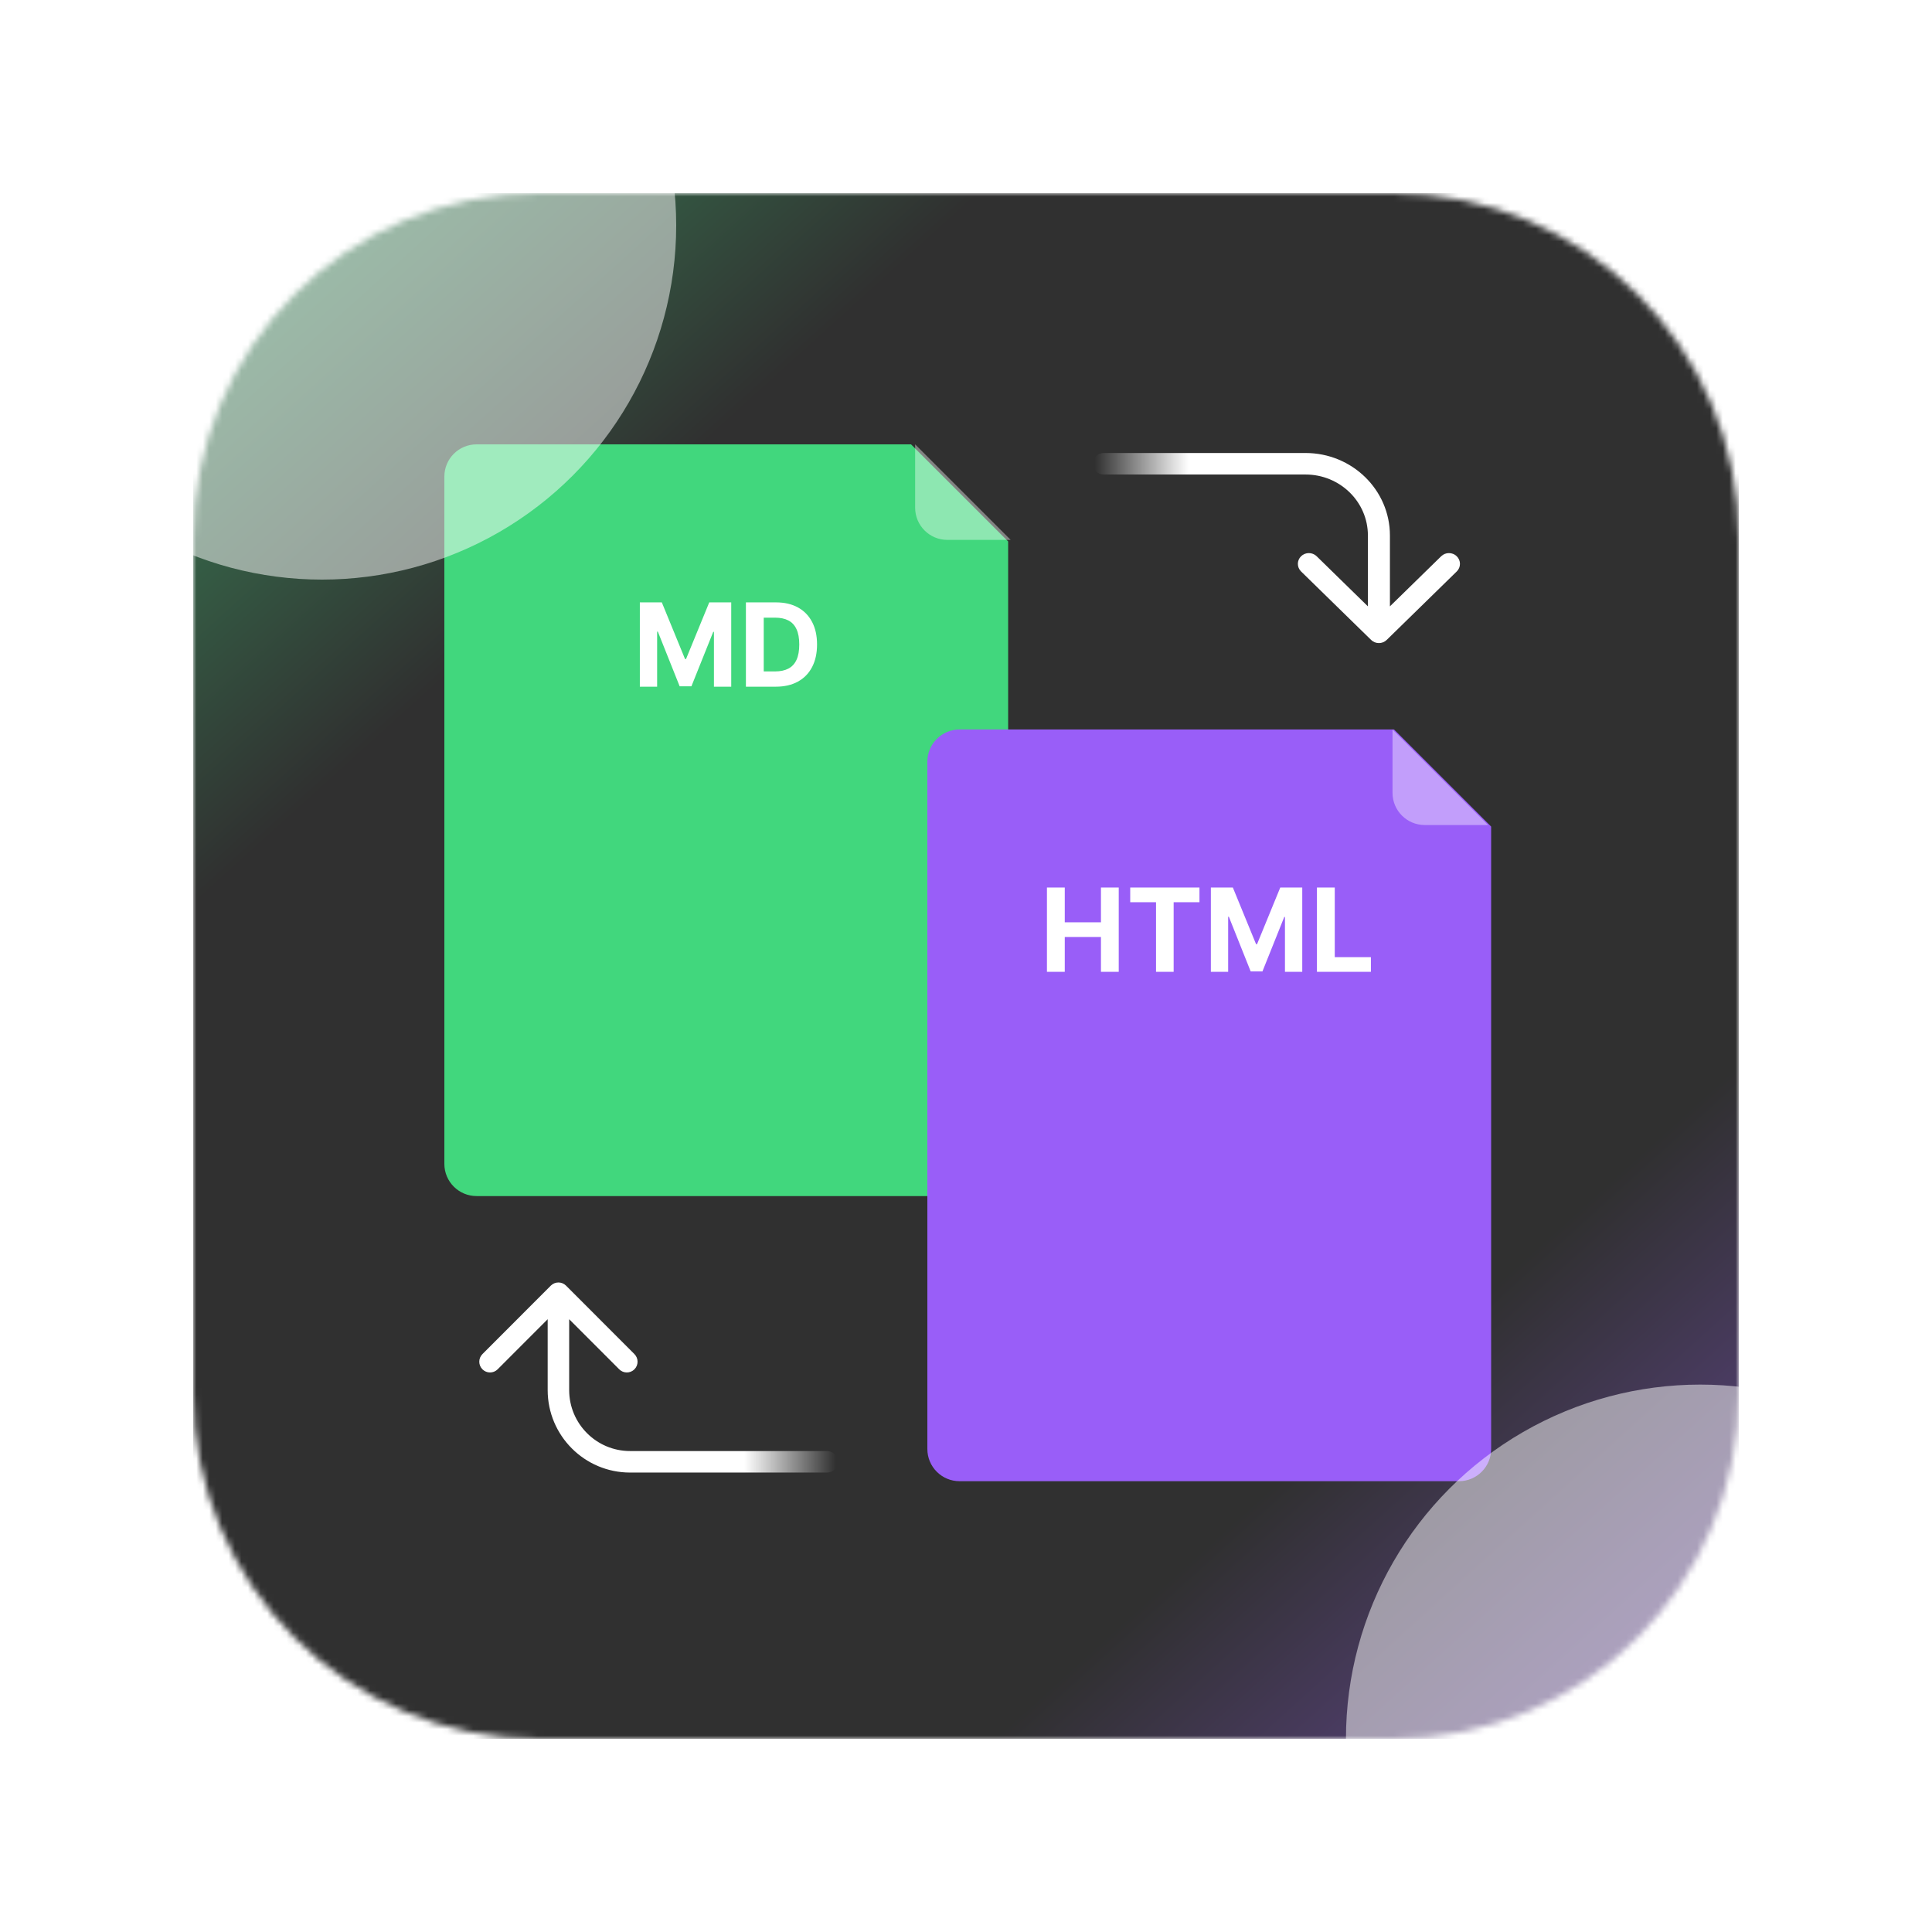 <svg width="300" height="300" viewBox="0 0 300 300" fill="none" xmlns="http://www.w3.org/2000/svg">
<mask id="mask0_297_253" style="mask-type:alpha" maskUnits="userSpaceOnUse" x="30" y="30" width="240" height="240">
<path d="M30 83.684C30 54.035 54.035 30 83.684 30H216.316C245.965 30 270 54.035 270 83.684V216.316C270 245.965 245.965 270 216.316 270H83.684C54.035 270 30 245.965 30 216.316V83.684Z" fill="#744FDE"/>
</mask>
<g mask="url(#mask0_297_253)">
<rect x="30" y="30" width="240" height="240" fill="#303030"/>
<rect x="30" y="30" width="240" height="240" fill="url(#paint0_linear_297_253)" fill-opacity="0.4"/>
<path d="M69 74C69 71.239 71.239 69 74 69H141.467L156.544 84.077V180.725C156.544 183.486 154.305 185.725 151.544 185.725H74C71.239 185.725 69 183.486 69 180.725V74Z" fill="#41D77D"/>
<path opacity="0.4" d="M142.102 69L156.935 83.834H147.102C144.34 83.834 142.102 81.595 142.102 78.834V69Z" fill="white"/>
<g filter="url(#filter0_b_297_253)">
<path d="M144 118.275C144 115.514 146.239 113.275 149 113.275H216.467L231.544 128.352V225C231.544 227.761 229.305 230 226.544 230H149C146.239 230 144 227.761 144 225V118.275Z" fill="#995EF8"/>
</g>
<path opacity="0.4" d="M216.229 113.275L231.062 128.109H221.229C218.467 128.109 216.229 125.87 216.229 123.109V113.275Z" fill="white"/>
<path fill-rule="evenodd" clip-rule="evenodd" d="M169.681 72.012C169.681 71.09 170.446 70.342 171.39 70.342H202.723C209.959 70.342 215.826 76.076 215.826 83.151V94.154L223.785 86.374C224.452 85.721 225.534 85.721 226.202 86.374C226.869 87.026 226.869 88.084 226.202 88.736L215.325 99.369C214.658 100.021 213.576 100.021 212.908 99.369L202.032 88.736C201.364 88.084 201.364 87.026 202.032 86.374C202.699 85.721 203.781 85.721 204.449 86.374L212.408 94.154V83.151C212.408 77.922 208.072 73.683 202.723 73.683H171.39C170.446 73.683 169.681 72.935 169.681 72.012Z" fill="url(#paint1_linear_297_253)"/>
<path fill-rule="evenodd" clip-rule="evenodd" d="M130.102 226.988C130.102 227.91 129.355 228.658 128.433 228.658L97.838 228.658C90.772 228.658 85.043 222.923 85.043 215.849L85.043 204.846L77.272 212.626C76.62 213.279 75.563 213.279 74.912 212.626C74.26 211.974 74.26 210.916 74.912 210.264L85.532 199.631C86.184 198.979 87.24 198.979 87.892 199.631L98.513 210.264C99.164 210.916 99.164 211.974 98.513 212.626C97.861 213.279 96.804 213.279 96.153 212.626L88.381 204.846L88.381 215.849C88.381 221.078 92.615 225.317 97.838 225.317L128.433 225.317C129.355 225.317 130.102 226.065 130.102 226.988Z" fill="url(#paint2_linear_297_253)"/>
<path d="M99.355 93.538H102.768L106.373 102.334H106.526L110.132 93.538H113.545V106.629H110.86V98.109H110.752L107.364 106.565H105.536L102.148 98.077H102.039V106.629H99.355V93.538ZM120.466 106.629H115.825V93.538H120.504C121.821 93.538 122.955 93.8 123.905 94.325C124.855 94.844 125.586 95.592 126.097 96.568C126.613 97.544 126.871 98.712 126.871 100.071C126.871 101.435 126.613 102.606 126.097 103.587C125.586 104.567 124.851 105.319 123.892 105.843C122.938 106.367 121.795 106.629 120.466 106.629ZM118.593 104.258H120.351C121.169 104.258 121.857 104.113 122.415 103.823C122.978 103.529 123.4 103.075 123.681 102.462C123.967 101.844 124.109 101.047 124.109 100.071C124.109 99.104 123.967 98.313 123.681 97.7C123.4 97.086 122.98 96.634 122.422 96.344C121.864 96.055 121.175 95.91 120.357 95.91H118.593V104.258Z" fill="white"/>
<path d="M162.569 150.904V137.813H165.337V143.215H170.956V137.813H173.717V150.904H170.956V145.497H165.337V150.904H162.569ZM175.501 140.095V137.813H186.252V140.095H182.244V150.904H179.508V140.095H175.501ZM188.023 137.813H191.436L195.041 146.609H195.194L198.8 137.813H202.213V150.904H199.528V142.384H199.42L196.032 150.84H194.204L190.816 142.352H190.707V150.904H188.023V137.813ZM204.493 150.904V137.813H207.261V148.622H212.873V150.904H204.493Z" fill="white"/>
<g style="mix-blend-mode:overlay" filter="url(#filter1_f_297_253)">
<circle cx="50" cy="35" r="55" fill="white" fill-opacity="0.5"/>
</g>
<g style="mix-blend-mode:overlay" filter="url(#filter2_f_297_253)">
<circle cx="264" cy="270" r="55" fill="white" fill-opacity="0.5"/>
</g>
</g>
<defs>
<filter id="filter0_b_297_253" x="138" y="107.275" width="99.544" height="128.725" filterUnits="userSpaceOnUse" color-interpolation-filters="sRGB">
<feFlood flood-opacity="0" result="BackgroundImageFix"/>
<feGaussianBlur in="BackgroundImageFix" stdDeviation="3"/>
<feComposite in2="SourceAlpha" operator="in" result="effect1_backgroundBlur_297_253"/>
<feBlend mode="normal" in="SourceGraphic" in2="effect1_backgroundBlur_297_253" result="shape"/>
</filter>
<filter id="filter1_f_297_253" x="-39" y="-54" width="178" height="178" filterUnits="userSpaceOnUse" color-interpolation-filters="sRGB">
<feFlood flood-opacity="0" result="BackgroundImageFix"/>
<feBlend mode="normal" in="SourceGraphic" in2="BackgroundImageFix" result="shape"/>
<feGaussianBlur stdDeviation="17" result="effect1_foregroundBlur_297_253"/>
</filter>
<filter id="filter2_f_297_253" x="175" y="181" width="178" height="178" filterUnits="userSpaceOnUse" color-interpolation-filters="sRGB">
<feFlood flood-opacity="0" result="BackgroundImageFix"/>
<feBlend mode="normal" in="SourceGraphic" in2="BackgroundImageFix" result="shape"/>
<feGaussianBlur stdDeviation="17" result="effect1_foregroundBlur_297_253"/>
</filter>
<linearGradient id="paint0_linear_297_253" x1="55.5" y1="37.5" x2="255.5" y2="258.5" gradientUnits="userSpaceOnUse">
<stop stop-color="#41D77D"/>
<stop offset="0.2" stop-color="#2F2F2F"/>
<stop offset="0.8" stop-color="#2F2F2F"/>
<stop offset="1" stop-color="#995EF8"/>
</linearGradient>
<linearGradient id="paint1_linear_297_253" x1="198.192" y1="70.342" x2="169.858" y2="70.342" gradientUnits="userSpaceOnUse">
<stop offset="0.48" stop-color="white"/>
<stop offset="0.995" stop-color="white" stop-opacity="0"/>
</linearGradient>
<linearGradient id="paint2_linear_297_253" x1="102.263" y1="228.658" x2="129.93" y2="228.658" gradientUnits="userSpaceOnUse">
<stop offset="0.48" stop-color="white"/>
<stop offset="0.995" stop-color="white" stop-opacity="0"/>
</linearGradient>
</defs>
</svg>
